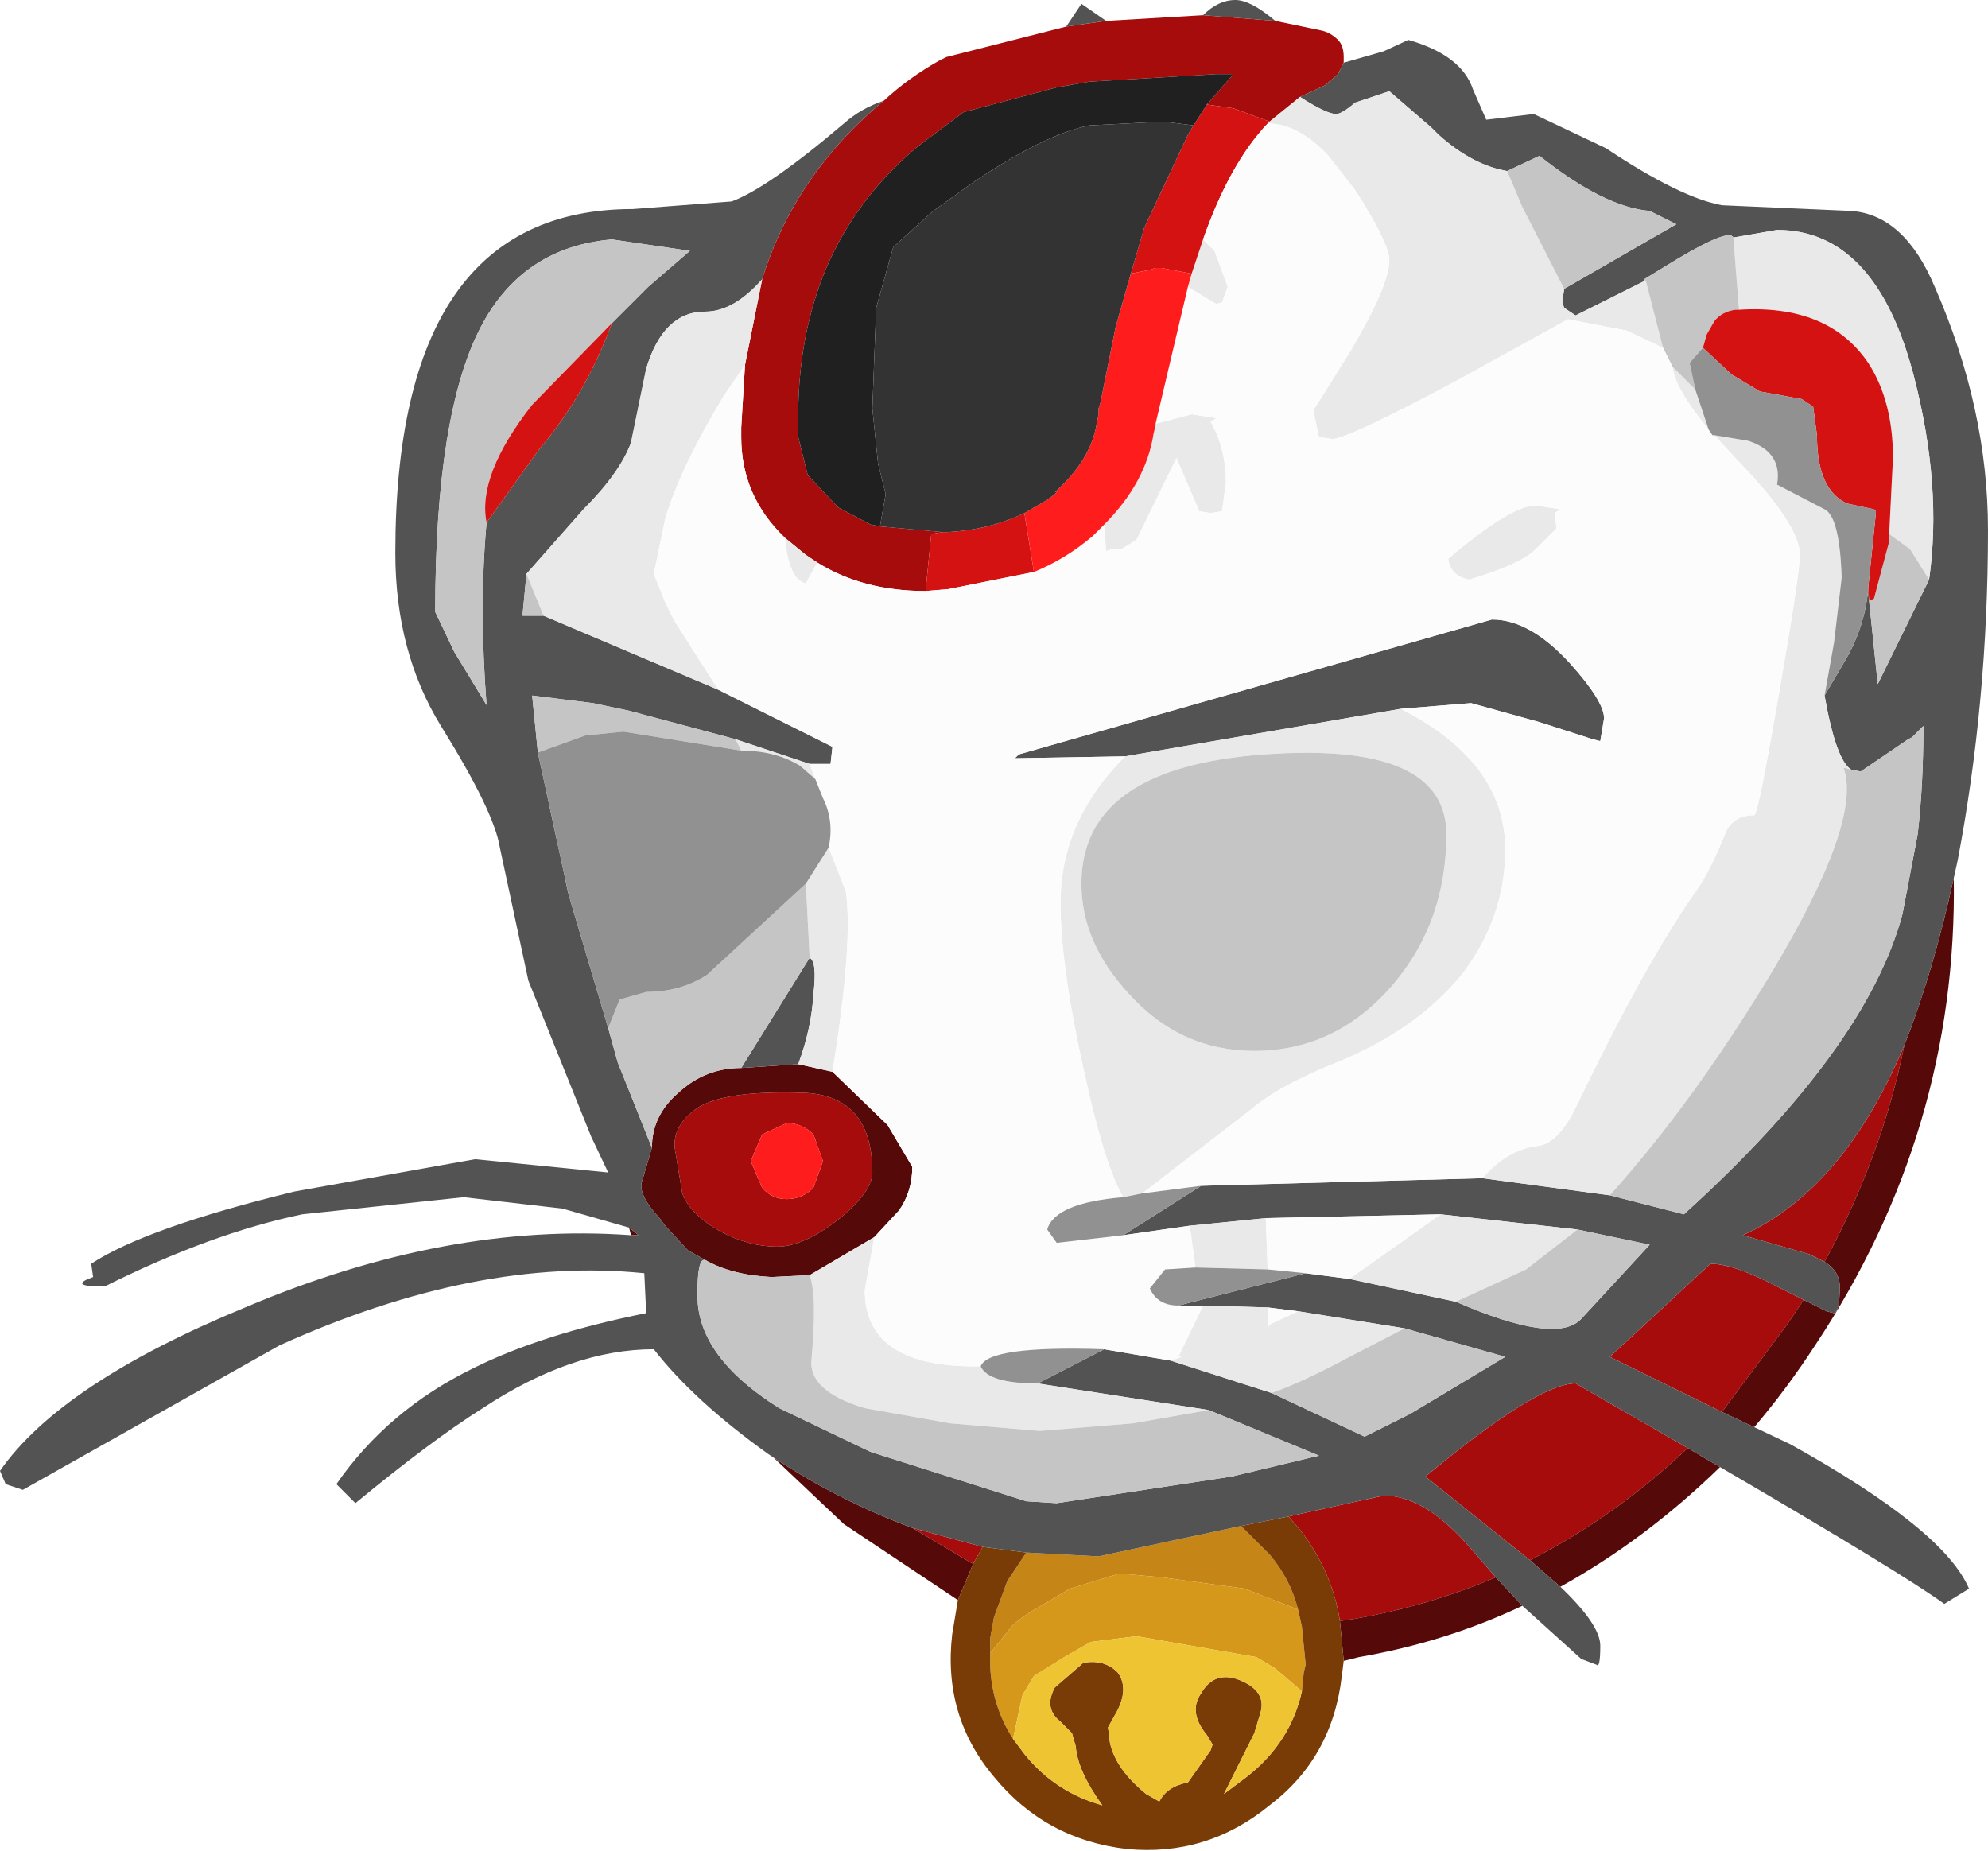 <?xml version="1.0" encoding="UTF-8" standalone="no"?>
<svg xmlns:ffdec="https://www.free-decompiler.com/flash" xmlns:xlink="http://www.w3.org/1999/xlink" ffdec:objectType="shape" height="48.7px" width="52.3px" xmlns="http://www.w3.org/2000/svg">
  <g transform="matrix(1.0, 0.0, 0.0, 1.0, 92.05, 113.75)">
    <path d="M-64.0 -113.05 L-62.95 -113.2 -60.4 -113.35 -58.5 -113.2 -57.3 -112.95 Q-57.05 -112.9 -56.85 -112.7 -56.7 -112.55 -56.7 -112.25 L-56.7 -112.1 -56.85 -111.8 -57.2 -111.5 -57.85 -111.2 -58.65 -110.55 -59.6 -110.9 -60.3 -111.0 -59.6 -111.8 -60.05 -111.8 -63.4 -111.6 -64.25 -111.45 -66.7 -110.8 -67.9 -109.9 Q-69.4 -108.65 -70.2 -106.95 -71.1 -105.0 -71.05 -102.5 L-71.05 -102.25 -70.8 -101.25 -70.0 -100.4 -69.15 -99.95 -68.9 -99.9 -67.25 -99.75 -67.55 -99.7 -67.7 -98.2 Q-69.35 -98.2 -70.55 -98.95 L-70.85 -99.15 -71.4 -99.6 Q-72.55 -100.7 -72.55 -102.25 L-72.55 -102.45 -72.55 -102.5 -72.45 -104.15 -72.0 -106.4 Q-71.15 -109.15 -68.8 -111.1 -68.15 -111.7 -67.35 -112.15 L-67.15 -112.25 -64.0 -113.05 M-41.95 -86.25 Q-42.55 -83.3 -44.05 -80.55 L-44.45 -80.75 -46.2 -81.25 Q-43.55 -82.45 -41.95 -86.25 M-44.6 -79.55 L-45.0 -78.95 -46.75 -76.6 -49.7 -78.05 -47.05 -80.5 Q-46.45 -80.5 -45.3 -79.9 L-44.6 -79.55 M-51.8 -72.7 L-54.55 -74.9 Q-51.6 -77.35 -50.6 -77.35 L-47.65 -75.65 Q-49.55 -73.85 -51.8 -72.7 M-72.0 -83.9 L-72.3 -83.2 -72.0 -82.5 Q-71.75 -82.2 -71.35 -82.2 -70.95 -82.2 -70.65 -82.5 L-70.4 -83.2 -70.65 -83.9 Q-70.95 -84.2 -71.35 -84.2 L-72.0 -83.9 M-74.3 -83.55 Q-74.35 -84.15 -73.7 -84.6 -73.0 -85.05 -71.05 -85.0 -69.1 -85.0 -69.1 -82.9 -69.1 -82.4 -69.95 -81.7 -70.9 -80.95 -71.6 -80.95 -72.35 -80.95 -73.1 -81.35 -73.9 -81.8 -74.1 -82.35 L-74.3 -83.55 M-68.05 -73.55 L-66.2 -73.05 -66.45 -72.6 -68.05 -73.55 M-58.15 -73.85 L-55.65 -74.4 Q-54.55 -74.4 -53.35 -73.0 L-52.7 -72.25 Q-54.45 -71.5 -56.45 -71.15 L-56.8 -71.1 Q-57.0 -72.4 -57.85 -73.5 L-58.15 -73.85" fill="#a60c0c" fill-rule="evenodd" stroke="none"/>
    <path d="M-40.65 -90.65 Q-40.55 -84.0 -44.3 -78.35 -45.05 -77.2 -45.9 -76.2 L-46.75 -76.6 -45.0 -78.95 -44.6 -79.55 -44.0 -79.25 -43.8 -79.2 Q-43.65 -79.25 -43.65 -79.9 -43.65 -80.3 -44.05 -80.55 -42.55 -83.3 -41.95 -86.25 -41.2 -88.15 -40.65 -90.65 M-46.8 -75.15 Q-48.75 -73.25 -51.0 -72.0 L-51.4 -72.35 -51.8 -72.7 Q-49.55 -73.85 -47.65 -75.65 L-46.8 -75.15 M-52.0 -71.5 Q-54.0 -70.55 -56.3 -70.15 L-56.7 -70.05 -56.8 -71.1 -56.45 -71.15 Q-54.45 -71.5 -52.7 -72.25 L-52.0 -71.5 M-66.85 -71.65 L-69.85 -73.65 -71.7 -75.4 Q-69.95 -74.25 -68.05 -73.55 L-66.45 -72.6 -66.85 -71.65 M-75.45 -81.25 L-75.5 -81.45 -75.25 -81.25 -75.45 -81.25 M-70.15 -85.55 L-68.7 -84.15 -68.05 -83.05 Q-68.05 -82.4 -68.4 -81.9 L-69.05 -81.2 -70.75 -80.2 -71.75 -80.15 Q-72.8 -80.2 -73.5 -80.6 L-73.95 -80.85 -74.55 -81.5 -74.7 -81.7 Q-75.3 -82.35 -75.15 -82.7 L-74.9 -83.55 Q-74.9 -84.4 -74.2 -85.0 -73.5 -85.65 -72.55 -85.65 L-71.05 -85.75 -70.15 -85.55 M-74.3 -83.55 L-74.1 -82.35 Q-73.9 -81.8 -73.1 -81.35 -72.35 -80.95 -71.6 -80.95 -70.9 -80.95 -69.95 -81.7 -69.1 -82.4 -69.1 -82.9 -69.1 -85.0 -71.05 -85.0 -73.0 -85.05 -73.7 -84.6 -74.35 -84.15 -74.3 -83.55" fill="#550909" fill-rule="evenodd" stroke="none"/>
    <path d="M-57.9 -71.4 L-59.3 -71.95 -61.5 -72.25 -62.6 -72.35 -63.9 -71.95 -64.75 -71.45 Q-65.1 -71.25 -65.4 -71.0 L-66.0 -70.25 -66.0 -70.3 -66.0 -70.55 -66.0 -70.65 -65.9 -71.2 -65.55 -72.15 -65.05 -72.9 -63.15 -72.8 -59.4 -73.6 -58.65 -72.85 Q-58.1 -72.2 -57.9 -71.4" fill="#c68517" fill-rule="evenodd" stroke="none"/>
    <path d="M-66.0 -70.25 L-65.4 -71.0 Q-65.1 -71.25 -64.75 -71.45 L-63.9 -71.95 -62.6 -72.35 -61.5 -72.25 -59.3 -71.95 -57.9 -71.4 -57.8 -70.95 -57.7 -69.95 -57.75 -69.75 -57.8 -69.25 -58.5 -69.85 -59.0 -70.15 -62.15 -70.7 -63.35 -70.55 -64.05 -70.15 -64.85 -69.65 -65.15 -69.15 -65.4 -68.0 Q-65.95 -68.85 -66.0 -69.9 L-66.0 -69.95 -66.0 -70.25" fill="#d5981a" fill-rule="evenodd" stroke="none"/>
    <path d="M-56.7 -70.05 L-56.75 -69.65 Q-57.0 -67.5 -58.65 -66.25 -60.3 -64.9 -62.4 -65.1 -64.55 -65.35 -65.9 -67.0 -67.25 -68.6 -67.0 -70.75 L-66.85 -71.65 -66.45 -72.6 -66.2 -73.05 -65.05 -72.9 -65.55 -72.15 -65.9 -71.2 -66.0 -70.65 -66.0 -70.55 -66.0 -70.3 -66.0 -69.95 -66.0 -69.9 Q-65.95 -68.85 -65.4 -68.0 L-65.1 -67.6 Q-64.3 -66.6 -63.05 -66.25 -63.7 -67.15 -63.75 -67.8 L-63.85 -68.15 -64.15 -68.45 Q-64.6 -68.8 -64.3 -69.35 L-63.55 -70.0 Q-63.0 -70.1 -62.65 -69.75 -62.35 -69.35 -62.65 -68.75 L-62.9 -68.3 -62.85 -67.9 Q-62.7 -67.2 -61.9 -66.55 L-61.55 -66.35 Q-61.35 -66.75 -60.8 -66.85 L-60.2 -67.7 -60.15 -67.85 -60.3 -68.1 Q-60.8 -68.7 -60.45 -69.2 -60.1 -69.8 -59.45 -69.55 -58.7 -69.25 -58.9 -68.65 L-59.05 -68.15 -59.3 -67.65 -59.85 -66.55 -59.25 -67.0 Q-58.1 -67.9 -57.8 -69.25 L-57.75 -69.75 -57.7 -69.95 -57.8 -70.95 -57.9 -71.4 Q-58.1 -72.2 -58.65 -72.85 L-59.4 -73.6 -58.15 -73.85 -57.85 -73.5 Q-57.0 -72.4 -56.8 -71.1 L-56.7 -70.05" fill="#793c07" fill-rule="evenodd" stroke="none"/>
    <path d="M-66.0 -70.3 L-66.0 -70.25 -66.0 -69.95 -66.0 -70.3 M-65.4 -68.0 L-65.15 -69.15 -64.85 -69.65 -64.05 -70.15 -63.35 -70.55 -62.15 -70.7 -59.0 -70.15 -58.5 -69.85 -57.8 -69.25 Q-58.1 -67.9 -59.25 -67.0 L-59.85 -66.55 -59.3 -67.65 -59.05 -68.15 -58.9 -68.65 Q-58.7 -69.25 -59.45 -69.55 -60.1 -69.8 -60.45 -69.2 -60.8 -68.7 -60.3 -68.1 L-60.15 -67.85 -60.2 -67.7 -60.8 -66.85 Q-61.35 -66.75 -61.55 -66.35 L-61.9 -66.55 Q-62.7 -67.2 -62.85 -67.9 L-62.9 -68.3 -62.65 -68.75 Q-62.35 -69.35 -62.65 -69.75 -63.0 -70.1 -63.55 -70.0 L-64.3 -69.35 Q-64.6 -68.8 -64.15 -68.45 L-63.85 -68.15 -63.75 -67.8 Q-63.7 -67.15 -63.05 -66.25 -64.3 -66.6 -65.1 -67.6 L-65.4 -68.0" fill="#eec433" fill-rule="evenodd" stroke="none"/>
    <path d="M-64.0 -113.05 L-63.6 -113.65 -62.95 -113.2 -64.0 -113.05 M-60.4 -113.35 Q-60.0 -113.75 -59.55 -113.75 -59.15 -113.75 -58.5 -113.2 L-60.4 -113.35 M-56.7 -112.1 L-55.65 -112.4 -55.0 -112.7 Q-53.6 -112.3 -53.3 -111.4 L-52.95 -110.6 -51.7 -110.75 -49.8 -109.85 Q-47.85 -108.55 -46.75 -108.35 L-43.35 -108.2 Q-41.95 -108.1 -41.15 -106.2 -39.75 -103.0 -39.75 -99.8 -39.75 -95.3 -40.55 -91.1 L-40.65 -90.65 Q-41.2 -88.15 -41.95 -86.25 -43.55 -82.45 -46.2 -81.25 L-44.45 -80.75 -44.05 -80.55 Q-43.65 -80.3 -43.65 -79.9 -43.65 -79.25 -43.8 -79.2 L-44.0 -79.25 -44.6 -79.55 -45.3 -79.9 Q-46.45 -80.5 -47.05 -80.5 L-49.7 -78.05 -46.75 -76.6 -45.9 -76.2 -44.95 -75.75 Q-40.9 -73.5 -40.25 -71.95 L-40.9 -71.55 Q-42.0 -72.35 -46.8 -75.15 L-47.65 -75.65 -50.6 -77.35 Q-51.6 -77.35 -54.55 -74.9 L-51.8 -72.7 -51.4 -72.35 -51.0 -72.0 Q-49.95 -71.0 -49.95 -70.45 -49.95 -69.85 -50.05 -69.95 L-50.45 -70.1 -52.0 -71.5 -52.7 -72.25 -53.35 -73.0 Q-54.55 -74.4 -55.65 -74.4 L-58.15 -73.85 -59.4 -73.6 -63.15 -72.8 -65.05 -72.9 -66.2 -73.05 -68.05 -73.55 Q-69.95 -74.25 -71.7 -75.4 L-71.85 -75.5 Q-73.8 -76.9 -74.85 -78.25 -77.0 -78.25 -79.35 -76.7 -80.7 -75.85 -82.7 -74.2 L-83.2 -74.7 Q-81.85 -76.65 -79.6 -77.75 -77.8 -78.65 -75.05 -79.2 L-75.1 -80.25 Q-79.5 -80.7 -84.7 -78.35 L-91.45 -74.55 -91.9 -74.7 -92.05 -75.05 Q-90.45 -77.35 -85.6 -79.35 -80.3 -81.6 -75.45 -81.25 L-75.25 -81.25 -75.5 -81.45 -77.25 -81.95 -79.85 -82.25 -84.1 -81.8 Q-86.5 -81.3 -89.3 -79.9 -90.3 -79.9 -89.6 -80.15 L-89.65 -80.5 Q-88.2 -81.45 -84.3 -82.4 L-79.55 -83.25 -76.05 -82.9 -76.5 -83.85 -78.15 -87.95 -78.9 -91.45 Q-79.05 -92.4 -80.45 -94.65 -81.65 -96.6 -81.65 -99.2 -81.65 -108.25 -75.4 -108.25 L-72.8 -108.45 Q-71.85 -108.8 -69.85 -110.5 -69.4 -110.9 -68.8 -111.1 -71.15 -109.15 -72.0 -106.4 -72.75 -105.55 -73.5 -105.55 -74.6 -105.55 -75.05 -104.05 L-75.45 -102.1 Q-75.75 -101.3 -76.7 -100.35 L-78.2 -98.65 -78.3 -97.6 -78.3 -97.55 -77.75 -97.55 -73.15 -95.6 -70.15 -94.1 -70.2 -93.65 -70.75 -93.65 -72.7 -94.3 -75.5 -95.05 -76.45 -95.25 -78.05 -95.45 -77.9 -93.95 -77.1 -90.25 -77.0 -89.9 -76.05 -86.7 -75.8 -85.8 -74.9 -83.55 -75.15 -82.7 Q-75.3 -82.35 -74.7 -81.7 L-74.55 -81.5 -73.95 -80.85 -73.5 -80.6 Q-73.7 -80.65 -73.7 -79.75 L-73.7 -79.65 Q-73.7 -78.05 -71.55 -76.7 L-69.15 -75.55 -65.05 -74.25 -64.25 -74.2 -59.65 -74.9 -57.35 -75.45 -60.25 -76.65 -64.75 -77.35 -63.0 -78.25 -61.25 -77.95 -58.6 -77.1 -56.15 -75.95 -54.95 -76.55 -52.45 -78.05 -55.1 -78.8 -57.9 -79.25 -58.7 -79.35 -60.4 -79.4 -61.05 -79.4 -57.7 -80.25 -56.55 -80.1 -53.75 -79.5 Q-51.1 -78.35 -50.45 -79.05 L-48.65 -81.0 -50.55 -81.4 -54.15 -81.8 -58.75 -81.7 -60.75 -81.5 -62.5 -81.25 -60.45 -82.55 -53.05 -82.75 -49.7 -82.3 -47.75 -81.8 Q-42.95 -86.15 -42.0 -89.7 L-41.6 -91.8 Q-41.45 -93.1 -41.45 -94.65 L-41.75 -94.35 -41.85 -94.3 -43.1 -93.45 -43.35 -93.5 Q-43.75 -93.75 -44.05 -95.45 L-43.55 -96.3 Q-43.0 -97.2 -42.9 -98.25 L-42.9 -98.15 -42.65 -95.75 -41.3 -98.5 Q-40.95 -100.95 -41.7 -103.85 -42.7 -107.7 -45.3 -107.7 L-46.45 -107.5 Q-46.55 -107.75 -47.9 -106.95 L-48.8 -106.4 -48.8 -106.35 -50.6 -105.45 -50.9 -105.65 -50.95 -105.8 -50.9 -106.15 -47.95 -107.85 -48.65 -108.2 Q-49.85 -108.3 -51.55 -109.65 L-52.4 -109.25 Q-53.3 -109.4 -54.2 -110.2 L-54.4 -110.4 -55.5 -111.35 -56.4 -111.05 Q-56.75 -110.75 -56.9 -110.75 -57.15 -110.75 -57.85 -111.2 L-57.2 -111.5 -56.85 -111.8 -56.7 -112.1 M-75.95 -105.25 L-75.0 -106.2 -73.9 -107.15 -75.95 -107.45 Q-78.3 -107.25 -79.4 -105.15 -80.6 -102.85 -80.6 -97.65 L-80.1 -96.6 -79.25 -95.2 Q-79.45 -97.8 -79.25 -100.0 L-77.85 -101.95 Q-76.65 -103.35 -75.95 -105.25 M-62.45 -93.85 L-65.35 -93.8 -65.25 -93.9 -52.8 -97.45 Q-51.8 -97.45 -50.75 -96.3 -49.85 -95.3 -49.85 -94.85 L-49.95 -94.25 -50.15 -94.3 -51.55 -94.75 -53.35 -95.25 -55.2 -95.1 -62.45 -93.85 M-70.75 -88.55 Q-70.55 -88.45 -70.65 -87.6 -70.7 -86.7 -71.05 -85.75 L-72.55 -85.65 -70.75 -88.55" fill="#535353" fill-rule="evenodd" stroke="none"/>
    <path d="M-58.65 -110.55 L-57.85 -111.2 Q-57.15 -110.75 -56.9 -110.75 -56.75 -110.75 -56.4 -111.05 L-55.5 -111.35 -54.4 -110.4 -54.2 -110.2 Q-53.3 -109.4 -52.4 -109.25 L-52.0 -108.3 -50.9 -106.15 -50.95 -105.8 -50.9 -105.65 -50.6 -105.45 -48.8 -106.35 -48.8 -106.4 -48.75 -106.35 -48.3 -104.6 -49.25 -105.05 -50.8 -105.35 -53.7 -103.75 Q-56.6 -102.2 -57.0 -102.2 L-57.35 -102.25 -57.5 -102.95 -56.5 -104.55 Q-55.5 -106.25 -55.5 -106.9 -55.5 -107.35 -56.4 -108.75 L-57.1 -109.65 Q-57.9 -110.5 -58.7 -110.5 L-58.65 -110.55 M-78.2 -98.65 L-76.7 -100.35 Q-75.75 -101.3 -75.45 -102.1 L-75.05 -104.05 Q-74.6 -105.55 -73.5 -105.55 -72.75 -105.55 -72.0 -106.4 L-72.45 -104.15 -73.0 -103.35 Q-74.15 -101.45 -74.55 -100.1 L-74.85 -98.65 -74.55 -97.9 -74.3 -97.4 -73.15 -95.6 -77.75 -97.55 -78.2 -98.65 M-71.4 -99.6 L-70.85 -99.15 -70.55 -98.95 -70.85 -98.4 Q-71.3 -98.5 -71.4 -99.6 M-70.75 -93.65 L-70.6 -93.25 -71.0 -93.6 Q-71.65 -94.0 -72.55 -94.0 L-72.7 -94.3 -70.75 -93.65 M-70.25 -91.45 L-69.8 -90.3 Q-69.6 -88.95 -70.15 -85.55 L-71.05 -85.75 Q-70.7 -86.7 -70.65 -87.6 -70.55 -88.45 -70.75 -88.55 L-70.85 -90.5 -70.25 -91.45 M-69.05 -81.2 L-69.3 -79.8 Q-69.3 -77.75 -66.25 -77.8 -66.05 -77.35 -64.75 -77.35 L-60.25 -76.65 -62.25 -76.3 -64.7 -76.1 -67.05 -76.3 -69.3 -76.7 Q-70.8 -77.15 -70.7 -78.0 -70.55 -79.65 -70.75 -80.2 L-69.05 -81.2 M-61.25 -77.95 L-60.95 -78.05 -61.05 -78.05 -60.4 -79.4 -58.7 -79.35 -58.7 -78.8 -58.65 -78.9 -57.9 -79.25 -55.1 -78.8 -56.45 -78.1 Q-57.85 -77.35 -58.6 -77.1 L-61.25 -77.95 M-60.6 -80.4 L-60.75 -81.5 -58.75 -81.7 -58.7 -80.35 -60.6 -80.4 M-62.5 -82.25 Q-63.0 -83.1 -63.55 -85.65 -64.15 -88.35 -64.15 -90.0 -64.15 -92.15 -62.45 -93.85 L-55.2 -95.1 Q-52.45 -93.7 -52.45 -91.4 -52.45 -89.6 -53.6 -88.1 -54.75 -86.7 -56.75 -85.85 -58.4 -85.2 -59.15 -84.55 L-62.0 -82.35 -62.5 -82.25 M-53.05 -82.75 Q-52.4 -83.5 -51.6 -83.6 -51.05 -83.65 -50.55 -84.7 -48.75 -88.45 -47.4 -90.35 -47.05 -90.85 -46.65 -91.85 -46.45 -92.3 -45.9 -92.3 -45.8 -92.3 -45.25 -95.5 -44.7 -98.65 -44.7 -99.15 -44.7 -99.95 -46.35 -101.65 L-46.95 -102.3 -46.05 -102.15 Q-45.15 -101.85 -45.3 -101.0 L-44.05 -100.35 Q-43.65 -100.15 -43.6 -98.55 L-43.8 -96.85 -44.05 -95.45 Q-43.75 -93.75 -43.35 -93.5 L-43.55 -93.55 Q-43.05 -92.15 -45.45 -88.15 -47.5 -84.75 -49.7 -82.3 L-53.05 -82.75 M-47.1 -102.45 Q-48.0 -103.55 -48.05 -104.1 L-47.45 -103.5 -47.1 -102.45 M-60.4 -107.45 L-60.1 -107.15 -59.75 -106.2 -59.9 -105.8 -60.05 -105.75 -60.8 -106.2 -60.7 -106.55 -60.4 -107.45 M-61.65 -102.6 L-60.7 -102.85 -60.05 -102.75 -60.2 -102.65 Q-59.8 -101.95 -59.8 -101.05 L-59.9 -100.3 -60.2 -100.25 -60.5 -100.3 -61.1 -101.7 -62.15 -99.55 -62.55 -99.3 -62.8 -99.3 -62.95 -99.25 -63.0 -99.85 -63.0 -99.95 Q-61.9 -101.05 -61.7 -102.35 L-61.65 -102.55 -61.65 -102.6 M-46.45 -107.5 L-45.3 -107.7 Q-42.7 -107.7 -41.7 -103.85 -40.95 -100.95 -41.3 -98.5 L-41.8 -99.3 -42.35 -99.7 -42.25 -101.7 Q-42.25 -103.2 -42.9 -104.2 -43.95 -105.75 -46.3 -105.6 L-46.45 -107.5 M-51.15 -100.25 L-51.1 -99.85 -51.65 -99.3 Q-52.05 -98.9 -53.4 -98.5 -53.9 -98.6 -53.95 -99.05 -52.3 -100.45 -51.65 -100.45 L-51.0 -100.35 -51.15 -100.25 M-54.0 -91.8 Q-54.0 -94.25 -58.8 -93.9 -63.6 -93.55 -63.6 -90.5 -63.6 -88.95 -62.35 -87.6 -61.0 -86.1 -59.05 -86.1 -56.9 -86.1 -55.4 -87.85 -54.0 -89.5 -54.0 -91.8 M-54.15 -81.8 L-50.55 -81.4 -51.9 -80.35 -53.75 -79.5 -56.55 -80.1 -54.15 -81.8" fill="#e9e9e9" fill-rule="evenodd" stroke="none"/>
    <path d="M-79.25 -100.0 Q-79.45 -97.8 -79.25 -95.2 L-80.1 -96.6 -80.6 -97.65 Q-80.6 -102.85 -79.4 -105.15 -78.3 -107.25 -75.95 -107.45 L-73.9 -107.15 -75.0 -106.2 -75.95 -105.25 -78.05 -103.1 Q-79.5 -101.25 -79.25 -100.0 M-48.05 -104.1 L-48.3 -104.6 -48.75 -106.35 -48.8 -106.4 -47.9 -106.95 Q-46.55 -107.75 -46.45 -107.5 L-46.3 -105.6 -46.4 -105.6 Q-46.75 -105.55 -46.95 -105.3 L-47.15 -104.95 -47.25 -104.6 -47.6 -104.2 -47.45 -103.5 -48.05 -104.1 M-50.9 -106.15 L-52.0 -108.3 -52.4 -109.25 -51.55 -109.65 Q-49.85 -108.3 -48.65 -108.2 L-47.95 -107.85 -50.9 -106.15 M-41.3 -98.5 L-42.65 -95.75 -42.9 -98.15 -42.85 -97.8 -42.85 -97.95 -42.75 -98.0 -42.55 -98.75 -42.35 -99.5 -42.35 -99.7 -41.8 -99.3 -41.3 -98.5 M-43.35 -93.5 L-43.1 -93.45 -41.85 -94.3 -41.75 -94.35 -41.45 -94.65 Q-41.45 -93.1 -41.6 -91.8 L-42.0 -89.7 Q-42.95 -86.15 -47.75 -81.8 L-49.7 -82.3 Q-47.5 -84.75 -45.45 -88.15 -43.05 -92.15 -43.55 -93.55 L-43.35 -93.5 M-54.0 -91.8 Q-54.0 -89.5 -55.4 -87.85 -56.9 -86.1 -59.05 -86.1 -61.0 -86.1 -62.35 -87.6 -63.6 -88.95 -63.6 -90.5 -63.6 -93.55 -58.8 -93.9 -54.0 -94.25 -54.0 -91.8 M-50.55 -81.4 L-48.65 -81.0 -50.45 -79.05 Q-51.1 -78.35 -53.75 -79.5 L-51.9 -80.35 -50.55 -81.4 M-55.1 -78.8 L-52.45 -78.05 -54.95 -76.55 -56.15 -75.95 -58.6 -77.1 Q-57.85 -77.35 -56.45 -78.1 L-55.1 -78.8 M-60.25 -76.65 L-57.35 -75.45 -59.65 -74.9 -64.25 -74.2 -65.05 -74.25 -69.15 -75.55 -71.55 -76.7 Q-73.7 -78.05 -73.7 -79.65 L-73.7 -79.75 Q-73.7 -80.65 -73.5 -80.6 -72.8 -80.2 -71.75 -80.15 L-70.75 -80.2 Q-70.55 -79.65 -70.7 -78.0 -70.8 -77.15 -69.3 -76.7 L-67.05 -76.3 -64.7 -76.1 -62.25 -76.3 -60.25 -76.65 M-74.9 -83.55 L-75.8 -85.8 -76.05 -86.7 -75.75 -87.45 -75.05 -87.65 Q-74.15 -87.65 -73.45 -88.1 L-70.85 -90.5 -70.75 -88.55 -72.55 -85.65 Q-73.5 -85.65 -74.2 -85.0 -74.9 -84.4 -74.9 -83.55 M-77.9 -93.95 L-78.05 -95.45 -76.45 -95.25 -75.5 -95.05 -72.7 -94.3 -72.55 -94.0 -75.65 -94.5 -76.65 -94.4 -77.9 -93.95 M-77.75 -97.55 L-78.3 -97.55 -78.3 -97.6 -78.2 -98.65 -77.75 -97.55" fill="#c5c5c5" fill-rule="evenodd" stroke="none"/>
    <path d="M-60.3 -111.0 L-59.6 -110.9 -58.65 -110.55 -58.7 -110.5 Q-59.7 -109.45 -60.4 -107.45 L-60.7 -106.55 -61.5 -106.7 -61.65 -106.7 -61.8 -106.65 -62.3 -106.55 -61.95 -107.75 -60.8 -110.2 -60.65 -110.45 -60.3 -111.0 M-75.95 -105.25 Q-76.65 -103.35 -77.85 -101.95 L-79.25 -100.0 Q-79.5 -101.25 -78.05 -103.1 L-75.95 -105.25 M-67.7 -98.2 L-67.55 -99.7 -67.25 -99.75 -67.15 -99.75 Q-66.05 -99.8 -65.1 -100.25 L-64.85 -98.7 -67.1 -98.25 -67.7 -98.2 M-42.9 -98.15 L-42.9 -98.25 -42.9 -98.3 -42.7 -100.25 -42.7 -100.3 -42.75 -100.35 -43.45 -100.5 Q-44.25 -100.85 -44.25 -102.3 L-44.35 -103.05 -44.65 -103.25 -45.75 -103.45 -46.5 -103.9 -47.25 -104.6 -47.15 -104.95 -46.95 -105.3 Q-46.75 -105.55 -46.4 -105.6 L-46.3 -105.6 Q-43.95 -105.75 -42.9 -104.2 -42.25 -103.2 -42.25 -101.7 L-42.35 -99.7 -42.35 -99.5 -42.55 -98.75 -42.75 -98.0 -42.85 -97.95 -42.85 -97.8 -42.9 -98.15" fill="#d51212" fill-rule="evenodd" stroke="none"/>
    <path d="M-72.45 -104.15 L-72.55 -102.5 -72.55 -102.45 -72.55 -102.25 Q-72.55 -100.7 -71.4 -99.6 -71.3 -98.5 -70.85 -98.4 L-70.55 -98.95 Q-69.35 -98.2 -67.7 -98.2 L-67.1 -98.25 -64.85 -98.7 Q-64.0 -99.05 -63.3 -99.65 L-63.0 -99.95 -63.0 -99.85 -62.95 -99.25 -62.8 -99.3 -62.55 -99.3 -62.15 -99.55 -61.1 -101.7 -60.5 -100.3 -60.2 -100.25 -59.9 -100.3 -59.8 -101.05 Q-59.8 -101.95 -60.2 -102.65 L-60.05 -102.75 -60.7 -102.85 -61.65 -102.6 -60.8 -106.2 -60.05 -105.75 -59.9 -105.8 -59.75 -106.2 -60.1 -107.15 -60.4 -107.45 Q-59.7 -109.45 -58.7 -110.5 -57.9 -110.5 -57.1 -109.65 L-56.4 -108.75 Q-55.5 -107.35 -55.5 -106.9 -55.5 -106.25 -56.5 -104.55 L-57.5 -102.95 -57.35 -102.25 -57.0 -102.2 Q-56.6 -102.2 -53.7 -103.75 L-50.8 -105.35 -49.25 -105.05 -48.3 -104.6 -48.05 -104.1 Q-48.0 -103.55 -47.1 -102.45 L-47.0 -102.3 -46.95 -102.3 -46.35 -101.65 Q-44.7 -99.95 -44.7 -99.15 -44.7 -98.65 -45.25 -95.5 -45.8 -92.3 -45.9 -92.3 -46.45 -92.3 -46.65 -91.85 -47.05 -90.85 -47.4 -90.35 -48.75 -88.45 -50.55 -84.7 -51.05 -83.65 -51.6 -83.6 -52.4 -83.5 -53.05 -82.75 L-60.45 -82.55 -62.0 -82.35 -59.15 -84.55 Q-58.4 -85.2 -56.75 -85.85 -54.75 -86.7 -53.6 -88.1 -52.45 -89.6 -52.45 -91.4 -52.45 -93.7 -55.2 -95.1 L-53.35 -95.25 -51.55 -94.75 -50.15 -94.3 -49.95 -94.25 -49.85 -94.85 Q-49.85 -95.3 -50.75 -96.3 -51.8 -97.45 -52.8 -97.45 L-65.25 -93.9 -65.35 -93.8 -62.45 -93.85 Q-64.15 -92.15 -64.15 -90.0 -64.15 -88.35 -63.55 -85.65 -63.0 -83.1 -62.5 -82.25 -64.3 -82.1 -64.5 -81.4 L-64.25 -81.05 -62.5 -81.25 -60.75 -81.5 -60.6 -80.4 -61.4 -80.35 -61.8 -79.85 Q-61.6 -79.4 -61.05 -79.4 L-60.4 -79.4 -61.05 -78.05 -60.95 -78.05 -61.25 -77.95 -63.0 -78.25 Q-66.05 -78.35 -66.25 -77.8 -69.3 -77.75 -69.3 -79.8 L-69.05 -81.2 -68.4 -81.9 Q-68.05 -82.4 -68.05 -83.05 L-68.7 -84.15 -70.15 -85.55 Q-69.6 -88.95 -69.8 -90.3 L-70.25 -91.45 Q-70.1 -92.15 -70.4 -92.75 L-70.6 -93.25 -70.75 -93.65 -70.2 -93.65 -70.15 -94.1 -73.15 -95.6 -74.3 -97.4 -74.55 -97.9 -74.85 -98.65 -74.55 -100.1 Q-74.15 -101.45 -73.0 -103.35 L-72.45 -104.15 M-51.15 -100.25 L-51.0 -100.35 -51.65 -100.45 Q-52.3 -100.45 -53.95 -99.05 -53.9 -98.6 -53.4 -98.5 -52.05 -98.9 -51.65 -99.3 L-51.1 -99.85 -51.15 -100.25 M-58.75 -81.7 L-54.15 -81.8 -56.55 -80.1 -57.7 -80.25 -58.7 -80.35 -58.75 -81.7 M-57.9 -79.25 L-58.65 -78.9 -58.7 -78.8 -58.7 -79.35 -57.9 -79.25" fill="#fcfcfc" fill-rule="evenodd" stroke="none"/>
    <path d="M-70.6 -93.25 L-70.4 -92.75 Q-70.1 -92.15 -70.25 -91.45 L-70.85 -90.5 -73.45 -88.1 Q-74.15 -87.65 -75.05 -87.65 L-75.75 -87.45 -76.05 -86.7 -77.0 -89.9 -77.1 -90.25 -77.9 -93.95 -76.65 -94.4 -75.65 -94.5 -72.55 -94.0 Q-71.65 -94.0 -71.0 -93.6 L-70.6 -93.25 M-66.25 -77.8 Q-66.05 -78.35 -63.0 -78.25 L-64.75 -77.35 Q-66.05 -77.35 -66.25 -77.8 M-61.05 -79.4 Q-61.6 -79.4 -61.8 -79.85 L-61.4 -80.35 -60.6 -80.4 -58.7 -80.35 -57.7 -80.25 -61.05 -79.4 M-62.5 -81.25 L-64.25 -81.05 -64.5 -81.4 Q-64.3 -82.1 -62.5 -82.25 L-62.0 -82.35 -60.45 -82.55 -62.5 -81.25 M-46.95 -102.3 L-47.0 -102.3 -47.1 -102.45 -47.45 -103.5 -47.6 -104.2 -47.25 -104.6 -46.5 -103.9 -45.75 -103.45 -44.65 -103.25 -44.35 -103.05 -44.25 -102.3 Q-44.25 -100.85 -43.45 -100.5 L-42.75 -100.35 -42.7 -100.3 -42.7 -100.25 -42.9 -98.3 -42.9 -98.25 Q-43.0 -97.2 -43.55 -96.3 L-44.05 -95.45 -43.8 -96.85 -43.6 -98.55 Q-43.65 -100.15 -44.05 -100.35 L-45.3 -101.0 Q-45.15 -101.85 -46.05 -102.15 L-46.95 -102.3" fill="#919191" fill-rule="evenodd" stroke="none"/>
    <path d="M-60.8 -106.2 L-61.65 -102.6 -61.65 -102.55 -61.7 -102.35 Q-61.9 -101.05 -63.0 -99.95 L-63.3 -99.65 Q-64.0 -99.05 -64.85 -98.7 L-65.1 -100.25 -64.5 -100.6 -64.3 -100.75 -64.25 -100.8 -64.3 -100.8 Q-63.35 -101.65 -63.2 -102.6 L-63.15 -102.85 -63.15 -103.0 -63.1 -103.15 -62.7 -105.15 -62.3 -106.55 -61.8 -106.65 -61.65 -106.7 -61.5 -106.7 -60.7 -106.55 -60.8 -106.2 M-72.0 -83.9 L-71.35 -84.2 Q-70.95 -84.2 -70.65 -83.9 L-70.4 -83.2 -70.65 -82.5 Q-70.95 -82.2 -71.35 -82.2 -71.75 -82.2 -72.0 -82.5 L-72.3 -83.2 -72.0 -83.9" fill="#fe1c1c" fill-rule="evenodd" stroke="none"/>
    <path d="M-68.9 -99.9 L-69.15 -99.95 -70.0 -100.4 -70.8 -101.25 -71.05 -102.25 -71.05 -102.5 Q-71.1 -105.0 -70.2 -106.95 -69.4 -108.65 -67.9 -109.9 L-66.7 -110.8 -64.25 -111.45 -63.4 -111.6 -60.05 -111.8 -59.6 -111.8 -60.3 -111.0 -60.65 -110.45 -61.45 -110.55 -63.4 -110.45 Q-64.6 -110.2 -66.45 -108.95 L-67.5 -108.2 -68.55 -107.25 -69.0 -105.65 -69.1 -103.0 -68.95 -101.55 -68.75 -100.75 -68.9 -99.9" fill="#202020" fill-rule="evenodd" stroke="none"/>
    <path d="M-67.25 -99.75 L-68.9 -99.9 -68.75 -100.75 -68.95 -101.55 -69.1 -103.0 -69.0 -105.65 -68.55 -107.25 -67.5 -108.2 -66.45 -108.95 Q-64.6 -110.2 -63.4 -110.45 L-61.45 -110.55 -60.65 -110.45 -60.8 -110.2 -61.95 -107.75 -62.3 -106.55 -62.7 -105.15 -63.1 -103.15 -63.15 -103.0 -63.15 -102.85 -63.2 -102.6 Q-63.35 -101.65 -64.3 -100.8 L-64.25 -100.8 -64.3 -100.75 -64.5 -100.6 -65.1 -100.25 Q-66.05 -99.8 -67.15 -99.75 L-67.25 -99.75" fill="#333333" fill-rule="evenodd" stroke="none"/>
  </g>
</svg>
